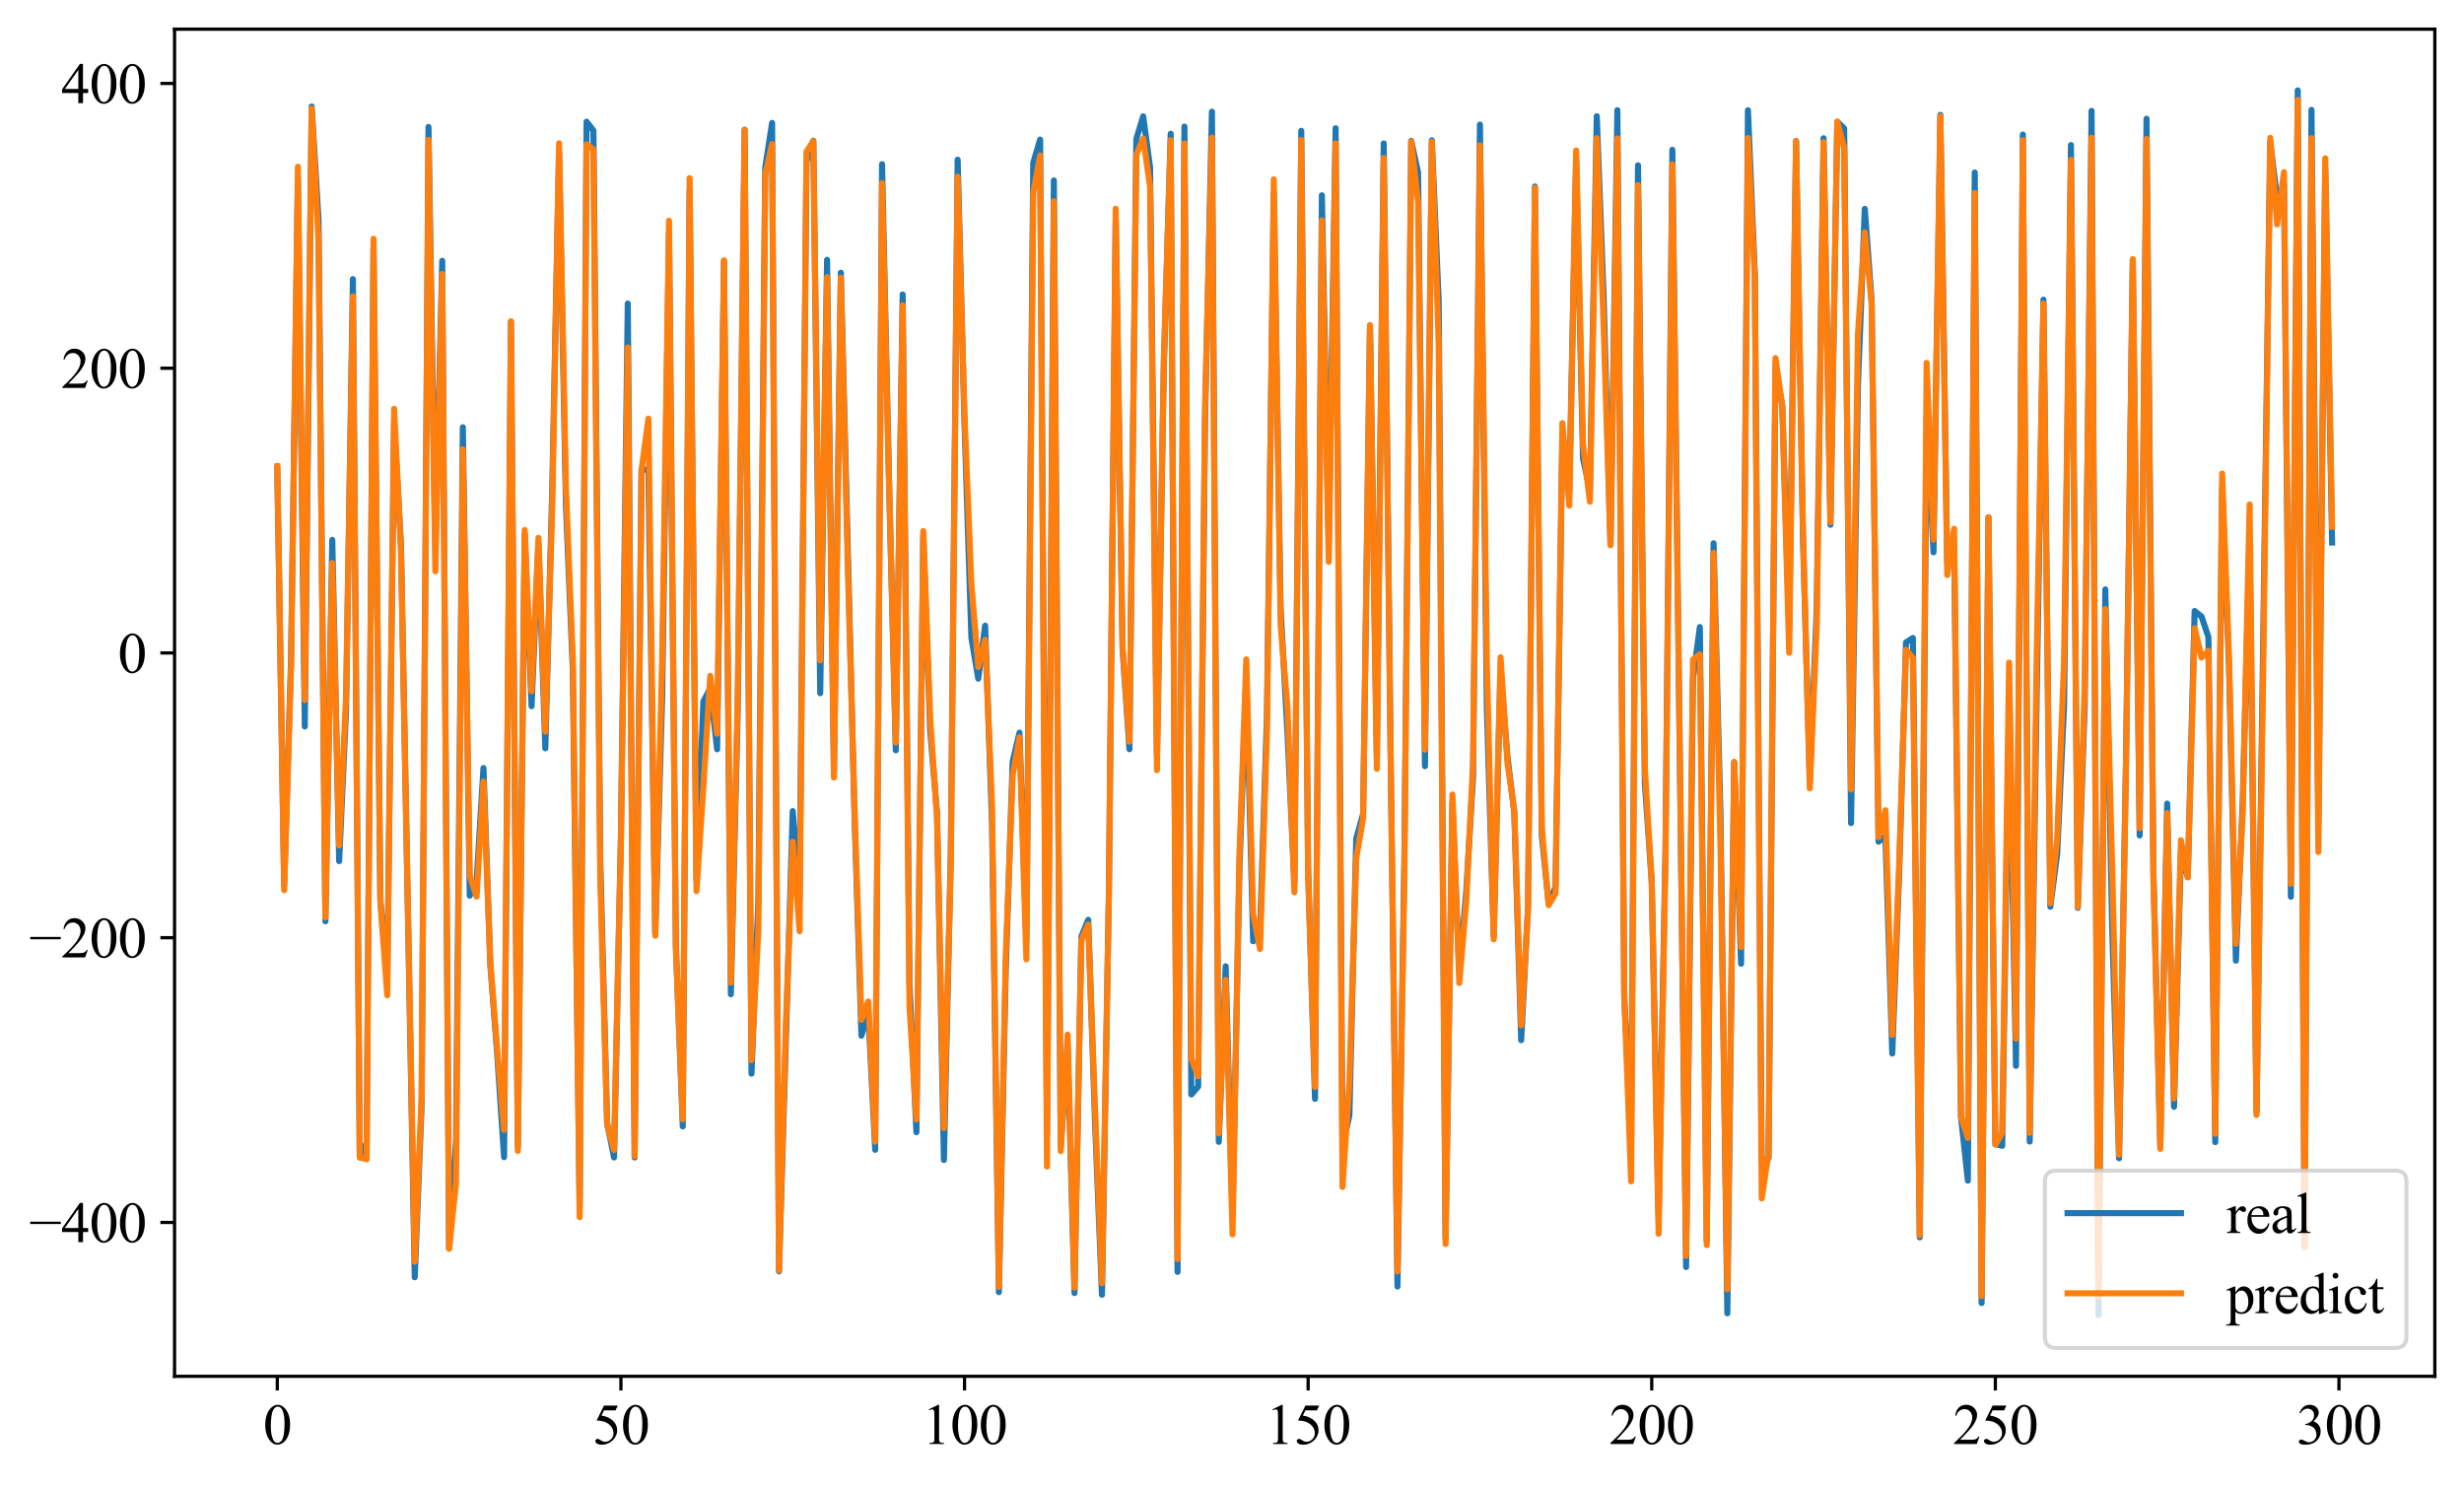 <?xml version="1.0" encoding="utf-8" standalone="no"?>
<!DOCTYPE svg PUBLIC "-//W3C//DTD SVG 1.1//EN"
  "http://www.w3.org/Graphics/SVG/1.1/DTD/svg11.dtd">
<svg xmlns:xlink="http://www.w3.org/1999/xlink" width="608.295pt" height="366.756pt" viewBox="0 0 608.295 366.756" xmlns="http://www.w3.org/2000/svg" version="1.1">
 <defs>
  <style type="text/css">*{stroke-linejoin: round; stroke-linecap: butt}</style>
 </defs>
 <g id="figure_1">
  <g id="patch_1">
   <path d="M -0 366.756 
L 608.295 366.756 
L 608.295 0 
L -0 0 
z
" style="fill: #ffffff"/>
  </g>
  <g id="axes_1">
   <g id="patch_2">
    <path d="M 43.095 339.84 
L 601.095 339.84 
L 601.095 7.2 
L 43.095 7.2 
z
" style="fill: #ffffff"/>
   </g>
   <g id="matplotlib.axis_1">
    <g id="xtick_1">
     <g id="line2d_1">
      <defs>
       <path id="mb799a09048" d="M 0 0 
L 0 3.5 
" style="stroke: #000000; stroke-width: 0.8"/>
      </defs>
      <g>
       <use xlink:href="#mb799a09048" x="68.458" y="339.84" style="stroke: #000000; stroke-width: 0.8"/>
      </g>
     </g>
     <g id="text_1">
      <!-- 0 -->
      <g transform="translate(64.958 356.561)scale(0.14 -0.14)">
       <defs>
        <path id="TimesNewRomanPSMT-30" d="M 231 2094 
Q 231 2819 450 3342 
Q 669 3866 1031 4122 
Q 1313 4325 1613 4325 
Q 2100 4325 2488 3828 
Q 2972 3213 2972 2159 
Q 2972 1422 2759 906 
Q 2547 391 2217 158 
Q 1888 -75 1581 -75 
Q 975 -75 572 641 
Q 231 1244 231 2094 
z
M 844 2016 
Q 844 1141 1059 588 
Q 1238 122 1591 122 
Q 1759 122 1940 273 
Q 2122 425 2216 781 
Q 2359 1319 2359 2297 
Q 2359 3022 2209 3506 
Q 2097 3866 1919 4016 
Q 1791 4119 1609 4119 
Q 1397 4119 1231 3928 
Q 1006 3669 925 3112 
Q 844 2556 844 2016 
z
" transform="scale(0.016)"/>
       </defs>
       <use xlink:href="#TimesNewRomanPSMT-30"/>
      </g>
     </g>
    </g>
    <g id="xtick_2">
     <g id="line2d_2">
      <g>
       <use xlink:href="#mb799a09048" x="153.287" y="339.84" style="stroke: #000000; stroke-width: 0.8"/>
      </g>
     </g>
     <g id="text_2">
      <!-- 50 -->
      <g transform="translate(146.287 356.561)scale(0.14 -0.14)">
       <defs>
        <path id="TimesNewRomanPSMT-35" d="M 2778 4238 
L 2534 3706 
L 1259 3706 
L 981 3138 
Q 1809 3016 2294 2522 
Q 2709 2097 2709 1522 
Q 2709 1188 2573 903 
Q 2438 619 2231 419 
Q 2025 219 1772 97 
Q 1413 -75 1034 -75 
Q 653 -75 479 54 
Q 306 184 306 341 
Q 306 428 378 495 
Q 450 563 559 563 
Q 641 563 702 538 
Q 763 513 909 409 
Q 1144 247 1384 247 
Q 1750 247 2026 523 
Q 2303 800 2303 1197 
Q 2303 1581 2056 1914 
Q 1809 2247 1375 2428 
Q 1034 2569 447 2591 
L 1259 4238 
L 2778 4238 
z
" transform="scale(0.016)"/>
       </defs>
       <use xlink:href="#TimesNewRomanPSMT-35"/>
       <use xlink:href="#TimesNewRomanPSMT-30" x="50"/>
      </g>
     </g>
    </g>
    <g id="xtick_3">
     <g id="line2d_3">
      <g>
       <use xlink:href="#mb799a09048" x="238.115" y="339.84" style="stroke: #000000; stroke-width: 0.8"/>
      </g>
     </g>
     <g id="text_3">
      <!-- 100 -->
      <g transform="translate(227.615 356.561)scale(0.14 -0.14)">
       <defs>
        <path id="TimesNewRomanPSMT-31" d="M 750 3822 
L 1781 4325 
L 1884 4325 
L 1884 747 
Q 1884 391 1914 303 
Q 1944 216 2037 169 
Q 2131 122 2419 116 
L 2419 0 
L 825 0 
L 825 116 
Q 1125 122 1212 167 
Q 1300 213 1334 289 
Q 1369 366 1369 747 
L 1369 3034 
Q 1369 3497 1338 3628 
Q 1316 3728 1258 3775 
Q 1200 3822 1119 3822 
Q 1003 3822 797 3725 
L 750 3822 
z
" transform="scale(0.016)"/>
       </defs>
       <use xlink:href="#TimesNewRomanPSMT-31"/>
       <use xlink:href="#TimesNewRomanPSMT-30" x="50"/>
       <use xlink:href="#TimesNewRomanPSMT-30" x="100"/>
      </g>
     </g>
    </g>
    <g id="xtick_4">
     <g id="line2d_4">
      <g>
       <use xlink:href="#mb799a09048" x="322.943" y="339.84" style="stroke: #000000; stroke-width: 0.8"/>
      </g>
     </g>
     <g id="text_4">
      <!-- 150 -->
      <g transform="translate(312.443 356.561)scale(0.14 -0.14)">
       <use xlink:href="#TimesNewRomanPSMT-31"/>
       <use xlink:href="#TimesNewRomanPSMT-35" x="50"/>
       <use xlink:href="#TimesNewRomanPSMT-30" x="100"/>
      </g>
     </g>
    </g>
    <g id="xtick_5">
     <g id="line2d_5">
      <g>
       <use xlink:href="#mb799a09048" x="407.771" y="339.84" style="stroke: #000000; stroke-width: 0.8"/>
      </g>
     </g>
     <g id="text_5">
      <!-- 200 -->
      <g transform="translate(397.271 356.561)scale(0.14 -0.14)">
       <defs>
        <path id="TimesNewRomanPSMT-32" d="M 2934 816 
L 2638 0 
L 138 0 
L 138 116 
Q 1241 1122 1691 1759 
Q 2141 2397 2141 2925 
Q 2141 3328 1894 3587 
Q 1647 3847 1303 3847 
Q 991 3847 742 3664 
Q 494 3481 375 3128 
L 259 3128 
Q 338 3706 661 4015 
Q 984 4325 1469 4325 
Q 1984 4325 2329 3994 
Q 2675 3663 2675 3213 
Q 2675 2891 2525 2569 
Q 2294 2063 1775 1497 
Q 997 647 803 472 
L 1909 472 
Q 2247 472 2383 497 
Q 2519 522 2628 598 
Q 2738 675 2819 816 
L 2934 816 
z
" transform="scale(0.016)"/>
       </defs>
       <use xlink:href="#TimesNewRomanPSMT-32"/>
       <use xlink:href="#TimesNewRomanPSMT-30" x="50"/>
       <use xlink:href="#TimesNewRomanPSMT-30" x="100"/>
      </g>
     </g>
    </g>
    <g id="xtick_6">
     <g id="line2d_6">
      <g>
       <use xlink:href="#mb799a09048" x="492.599" y="339.84" style="stroke: #000000; stroke-width: 0.8"/>
      </g>
     </g>
     <g id="text_6">
      <!-- 250 -->
      <g transform="translate(482.099 356.561)scale(0.14 -0.14)">
       <use xlink:href="#TimesNewRomanPSMT-32"/>
       <use xlink:href="#TimesNewRomanPSMT-35" x="50"/>
       <use xlink:href="#TimesNewRomanPSMT-30" x="100"/>
      </g>
     </g>
    </g>
    <g id="xtick_7">
     <g id="line2d_7">
      <g>
       <use xlink:href="#mb799a09048" x="577.428" y="339.84" style="stroke: #000000; stroke-width: 0.8"/>
      </g>
     </g>
     <g id="text_7">
      <!-- 300 -->
      <g transform="translate(566.928 356.561)scale(0.14 -0.14)">
       <defs>
        <path id="TimesNewRomanPSMT-33" d="M 325 3431 
Q 506 3859 782 4092 
Q 1059 4325 1472 4325 
Q 1981 4325 2253 3994 
Q 2459 3747 2459 3466 
Q 2459 3003 1878 2509 
Q 2269 2356 2469 2072 
Q 2669 1788 2669 1403 
Q 2669 853 2319 450 
Q 1863 -75 997 -75 
Q 569 -75 414 31 
Q 259 138 259 259 
Q 259 350 332 419 
Q 406 488 509 488 
Q 588 488 669 463 
Q 722 447 909 348 
Q 1097 250 1169 231 
Q 1284 197 1416 197 
Q 1734 197 1970 444 
Q 2206 691 2206 1028 
Q 2206 1275 2097 1509 
Q 2016 1684 1919 1775 
Q 1784 1900 1550 2001 
Q 1316 2103 1072 2103 
L 972 2103 
L 972 2197 
Q 1219 2228 1467 2375 
Q 1716 2522 1828 2728 
Q 1941 2934 1941 3181 
Q 1941 3503 1739 3701 
Q 1538 3900 1238 3900 
Q 753 3900 428 3381 
L 325 3431 
z
" transform="scale(0.016)"/>
       </defs>
       <use xlink:href="#TimesNewRomanPSMT-33"/>
       <use xlink:href="#TimesNewRomanPSMT-30" x="50"/>
       <use xlink:href="#TimesNewRomanPSMT-30" x="100"/>
      </g>
     </g>
    </g>
   </g>
   <g id="matplotlib.axis_2">
    <g id="ytick_1">
     <g id="line2d_8">
      <defs>
       <path id="mdd9777fd0b" d="M 0 0 
L -3.5 0 
" style="stroke: #000000; stroke-width: 0.8"/>
      </defs>
      <g>
       <use xlink:href="#mdd9777fd0b" x="43.095" y="301.855" style="stroke: #000000; stroke-width: 0.8"/>
      </g>
     </g>
     <g id="text_8">
      <!-- −400 -->
      <g transform="translate(7.2 306.716)scale(0.14 -0.14)">
       <defs>
        <path id="TimesNewRomanPSMT-2212" d="M 3484 2000 
L 116 2000 
L 116 2256 
L 3484 2256 
L 3484 2000 
z
" transform="scale(0.016)"/>
        <path id="TimesNewRomanPSMT-34" d="M 2978 1563 
L 2978 1119 
L 2409 1119 
L 2409 0 
L 1894 0 
L 1894 1119 
L 100 1119 
L 100 1519 
L 2066 4325 
L 2409 4325 
L 2409 1563 
L 2978 1563 
z
M 1894 1563 
L 1894 3666 
L 406 1563 
L 1894 1563 
z
" transform="scale(0.016)"/>
       </defs>
       <use xlink:href="#TimesNewRomanPSMT-2212"/>
       <use xlink:href="#TimesNewRomanPSMT-34" x="56.396"/>
       <use xlink:href="#TimesNewRomanPSMT-30" x="106.396"/>
       <use xlink:href="#TimesNewRomanPSMT-30" x="156.396"/>
      </g>
     </g>
    </g>
    <g id="ytick_2">
     <g id="line2d_9">
      <g>
       <use xlink:href="#mdd9777fd0b" x="43.095" y="231.544" style="stroke: #000000; stroke-width: 0.8"/>
      </g>
     </g>
     <g id="text_9">
      <!-- −200 -->
      <g transform="translate(7.2 236.405)scale(0.14 -0.14)">
       <use xlink:href="#TimesNewRomanPSMT-2212"/>
       <use xlink:href="#TimesNewRomanPSMT-32" x="56.396"/>
       <use xlink:href="#TimesNewRomanPSMT-30" x="106.396"/>
       <use xlink:href="#TimesNewRomanPSMT-30" x="156.396"/>
      </g>
     </g>
    </g>
    <g id="ytick_3">
     <g id="line2d_10">
      <g>
       <use xlink:href="#mdd9777fd0b" x="43.095" y="161.233" style="stroke: #000000; stroke-width: 0.8"/>
      </g>
     </g>
     <g id="text_10">
      <!-- 0 -->
      <g transform="translate(29.095 166.094)scale(0.14 -0.14)">
       <use xlink:href="#TimesNewRomanPSMT-30"/>
      </g>
     </g>
    </g>
    <g id="ytick_4">
     <g id="line2d_11">
      <g>
       <use xlink:href="#mdd9777fd0b" x="43.095" y="90.922" style="stroke: #000000; stroke-width: 0.8"/>
      </g>
     </g>
     <g id="text_11">
      <!-- 200 -->
      <g transform="translate(15.095 95.783)scale(0.14 -0.14)">
       <use xlink:href="#TimesNewRomanPSMT-32"/>
       <use xlink:href="#TimesNewRomanPSMT-30" x="50"/>
       <use xlink:href="#TimesNewRomanPSMT-30" x="100"/>
      </g>
     </g>
    </g>
    <g id="ytick_5">
     <g id="line2d_12">
      <g>
       <use xlink:href="#mdd9777fd0b" x="43.095" y="20.611" style="stroke: #000000; stroke-width: 0.8"/>
      </g>
     </g>
     <g id="text_12">
      <!-- 400 -->
      <g transform="translate(15.095 25.472)scale(0.14 -0.14)">
       <use xlink:href="#TimesNewRomanPSMT-34"/>
       <use xlink:href="#TimesNewRomanPSMT-30" x="50"/>
       <use xlink:href="#TimesNewRomanPSMT-30" x="100"/>
      </g>
     </g>
    </g>
   </g>
   <g id="line2d_13">
    <path d="M 68.458 115.652 
L 70.155 218.497 
L 71.851 162.953 
L 73.548 44.293 
L 75.245 179.391 
L 76.941 26.298 
L 78.638 54.285 
L 80.334 227.482 
L 82.031 133.312 
L 83.727 212.626 
L 85.424 175.581 
L 87.121 68.926 
L 88.817 285.782 
L 90.514 282.164 
L 92.21 61.354 
L 93.907 222.354 
L 95.603 241.452 
L 97.3 104.653 
L 98.996 134.63 
L 102.39 315.375 
L 104.086 273.01 
L 105.783 31.354 
L 107.479 135.013 
L 109.176 64.397 
L 110.872 308.21 
L 112.569 281.756 
L 114.266 105.492 
L 115.962 221.156 
L 117.659 217.562 
L 119.355 189.646 
L 121.052 238.241 
L 122.748 260.358 
L 124.445 285.734 
L 126.142 79.445 
L 127.838 283.218 
L 129.535 131.97 
L 131.231 174.383 
L 132.928 134.39 
L 134.624 184.782 
L 136.321 121.307 
L 138.017 37.656 
L 139.714 124.853 
L 141.411 165.421 
L 143.107 298.242 
L 144.804 30.036 
L 146.5 32.24 
L 148.197 212.698 
L 149.893 277.323 
L 151.59 285.806 
L 153.287 206.947 
L 154.983 74.94 
L 156.68 285.806 
L 158.376 116.035 
L 160.073 115.915 
L 161.769 230.382 
L 163.466 172.562 
L 165.162 57.64 
L 166.859 233.473 
L 168.556 278.138 
L 170.252 47.121 
L 171.949 217.418 
L 173.645 173.185 
L 175.342 169.974 
L 177.038 185.022 
L 178.735 64.493 
L 180.432 245.502 
L 182.128 175.341 
L 183.825 32.025 
L 185.521 265.103 
L 187.218 222.259 
L 188.914 41.346 
L 190.611 30.347 
L 192.308 313.937 
L 195.701 200.286 
L 197.397 221.516 
L 199.094 39.932 
L 200.79 34.732 
L 202.487 171.172 
L 204.183 64.158 
L 205.88 190.581 
L 207.577 67.345 
L 210.97 201.723 
L 212.666 255.734 
L 214.363 249.983 
L 216.059 283.913 
L 217.756 40.531 
L 219.453 117.665 
L 221.149 185.261 
L 222.846 72.712 
L 224.542 242.938 
L 226.239 279.576 
L 227.935 132.138 
L 229.632 180.373 
L 231.328 200.717 
L 233.025 286.429 
L 234.722 210.901 
L 236.418 39.429 
L 238.115 104.845 
L 239.811 157.513 
L 241.508 167.577 
L 243.204 154.494 
L 244.901 203.281 
L 246.598 319.065 
L 248.294 239.511 
L 249.991 188.137 
L 251.687 180.9 
L 253.384 232.035 
L 255.08 40.244 
L 256.777 34.469 
L 258.474 280.031 
L 260.17 44.557 
L 261.867 283.002 
L 263.563 258.537 
L 265.26 319.281 
L 266.956 231.268 
L 268.653 227.123 
L 270.349 277.539 
L 272.046 319.712 
L 273.743 221.132 
L 275.439 54.549 
L 277.136 160.317 
L 278.832 184.998 
L 280.529 34.277 
L 282.225 28.718 
L 283.922 41.37 
L 285.619 186.483 
L 287.315 90.947 
L 289.012 33.031 
L 290.708 314.057 
L 292.405 31.258 
L 294.101 270.254 
L 295.798 268.29 
L 297.495 104.006 
L 299.191 27.568 
L 300.888 281.948 
L 302.584 238.601 
L 304.281 300.494 
L 305.977 214.83 
L 307.674 167.218 
L 309.37 232.419 
L 311.067 229.759 
L 312.764 177.018 
L 314.46 47.624 
L 316.157 150.349 
L 317.853 181.26 
L 319.55 218.113 
L 321.246 32.312 
L 322.943 214.687 
L 324.64 271.333 
L 326.336 48.223 
L 328.033 133.911 
L 329.729 31.665 
L 331.426 283.194 
L 333.122 275.454 
L 334.819 207.067 
L 336.515 200.98 
L 338.212 80.811 
L 339.909 186.603 
L 341.605 35.427 
L 343.302 185.381 
L 344.998 317.675 
L 346.695 212.578 
L 348.391 34.78 
L 350.088 42.616 
L 351.785 189.191 
L 353.481 34.636 
L 355.178 74.557 
L 356.874 305.766 
L 358.571 198.297 
L 360.267 240.302 
L 361.964 220.222 
L 363.661 191.899 
L 365.357 30.755 
L 367.054 174.502 
L 368.75 231.149 
L 370.447 165.756 
L 372.143 186.771 
L 373.84 200.669 
L 375.536 256.836 
L 377.233 223.936 
L 378.93 46.042 
L 380.626 206.276 
L 382.323 223.169 
L 384.019 219 
L 385.716 107.457 
L 387.412 121.355 
L 389.109 39.429 
L 390.806 113.28 
L 392.502 120.971 
L 394.199 28.694 
L 395.895 73.383 
L 397.592 134.462 
L 399.288 27.208 
L 400.985 246.005 
L 402.681 281.469 
L 404.378 40.819 
L 406.075 193.528 
L 407.771 217.682 
L 409.468 300.351 
L 411.164 209.679 
L 412.861 36.985 
L 416.254 312.859 
L 417.951 167.577 
L 419.647 154.83 
L 421.344 306.341 
L 423.04 134.15 
L 424.737 201.028 
L 426.433 324.289 
L 428.13 188.185 
L 429.827 237.978 
L 431.523 27.232 
L 433.22 67.584 
L 434.916 287.076 
L 436.613 285.95 
L 438.309 90.636 
L 440.006 100.22 
L 441.702 155.549 
L 443.399 34.828 
L 445.096 132.281 
L 446.792 192.785 
L 448.489 150.517 
L 450.185 34.133 
L 451.882 129.574 
L 453.578 30.06 
L 455.275 31.713 
L 456.972 203.233 
L 458.668 95.404 
L 460.365 51.578 
L 462.061 74.246 
L 463.758 207.834 
L 465.454 206.444 
L 467.151 260.143 
L 468.848 215.717 
L 470.544 158.616 
L 472.241 157.537 
L 473.937 305.526 
L 475.634 102.856 
L 477.33 136.379 
L 479.027 28.358 
L 480.723 139.015 
L 482.42 134.534 
L 484.117 275.79 
L 485.813 291.533 
L 487.51 42.592 
L 489.206 321.749 
L 490.903 127.753 
L 492.599 282.475 
L 494.296 282.93 
L 495.993 174.67 
L 497.689 263.186 
L 499.386 33.223 
L 501.082 281.876 
L 502.779 173.376 
L 504.475 74.006 
L 506.172 223.888 
L 507.868 210.781 
L 509.565 174.287 
L 511.262 35.811 
L 512.958 224.176 
L 514.655 174.263 
L 516.351 27.376 
L 518.048 324.72 
L 519.744 145.532 
L 521.441 229.064 
L 523.138 285.997 
L 524.834 189.191 
L 526.531 64.325 
L 528.227 206.3 
L 529.924 29.317 
L 531.62 214.95 
L 533.317 282.787 
L 535.014 198.416 
L 536.71 273.298 
L 538.407 210.829 
L 540.103 216.532 
L 541.8 150.876 
L 543.496 152.242 
L 545.193 157.274 
L 546.889 282.02 
L 548.586 120.492 
L 550.283 164.414 
L 551.979 237.211 
L 553.676 197.578 
L 555.372 132.833 
L 557.069 274.568 
L 560.462 35.044 
L 562.159 49.181 
L 563.855 45.467 
L 565.552 221.42 
L 567.248 22.32 
L 568.945 307.372 
L 570.641 27.136 
L 572.338 203.137 
L 574.034 41.777 
L 575.731 133.959 
L 575.731 133.959 
" clip-path="url(#p1196b7109d)" style="fill: none; stroke: #1f77b4; stroke-width: 1.5; stroke-linecap: square"/>
   </g>
   <g id="line2d_14">
    <path d="M 68.458 115.113 
L 70.155 219.789 
L 71.851 164.664 
L 73.548 41.171 
L 75.245 172.852 
L 76.941 26.803 
L 78.638 59.834 
L 80.334 226.543 
L 82.031 139.031 
L 83.727 208.755 
L 85.424 172.155 
L 87.121 73.174 
L 88.817 285.822 
L 90.514 286.246 
L 92.21 58.947 
L 93.907 222.771 
L 95.603 245.761 
L 97.3 100.943 
L 98.996 136.136 
L 102.39 311.549 
L 104.086 270.918 
L 105.783 34.522 
L 107.479 141.057 
L 109.176 67.664 
L 110.872 308.361 
L 112.569 292.159 
L 114.266 110.934 
L 115.962 216.186 
L 117.659 221.385 
L 119.355 192.994 
L 121.052 237.762 
L 122.748 259.122 
L 124.445 278.996 
L 126.142 79.325 
L 127.838 284.189 
L 129.535 130.868 
L 131.231 170.684 
L 132.928 132.814 
L 134.624 180.645 
L 136.321 125.316 
L 138.017 35.373 
L 139.714 120.583 
L 141.411 162.732 
L 143.107 300.528 
L 144.804 35.637 
L 146.5 36.9 
L 148.197 217.439 
L 149.893 277.784 
L 151.59 283.942 
L 153.287 207.247 
L 154.983 85.792 
L 156.68 285.469 
L 158.376 116.069 
L 160.073 103.374 
L 161.769 231.058 
L 163.466 163.148 
L 165.162 54.506 
L 166.859 234.202 
L 168.556 276.369 
L 170.252 43.994 
L 171.949 220.032 
L 173.645 194.367 
L 175.342 166.896 
L 177.038 181.183 
L 178.735 64.278 
L 180.432 242.629 
L 182.128 171.788 
L 183.825 32.115 
L 185.521 261.772 
L 187.218 229.785 
L 188.914 43.148 
L 190.611 35.568 
L 192.308 313.719 
L 194.004 252.927 
L 195.701 207.857 
L 197.397 229.947 
L 199.094 37.454 
L 200.79 34.846 
L 202.487 163.039 
L 204.183 68.444 
L 205.88 191.982 
L 207.577 68.573 
L 209.273 138.87 
L 210.97 200.316 
L 212.666 251.8 
L 214.363 247.294 
L 216.059 281.906 
L 217.756 45.215 
L 219.453 118.01 
L 221.149 183.33 
L 222.846 75.386 
L 224.542 248.628 
L 226.239 276.429 
L 227.935 131.138 
L 229.632 177.368 
L 231.328 201.933 
L 233.025 278.55 
L 234.722 213.662 
L 236.418 43.624 
L 238.115 102.859 
L 239.811 144.244 
L 241.508 164.684 
L 243.204 158.002 
L 244.901 198.887 
L 246.598 317.752 
L 248.294 235.841 
L 249.991 191.544 
L 251.687 182.079 
L 253.384 236.874 
L 255.08 47.621 
L 256.777 38.393 
L 258.474 288.03 
L 260.17 49.676 
L 261.867 284.243 
L 263.563 255.461 
L 265.26 317.945 
L 266.956 232.078 
L 268.653 228.291 
L 270.349 274.301 
L 272.046 316.834 
L 273.743 221.647 
L 275.439 51.545 
L 277.136 160.202 
L 278.832 183.151 
L 280.529 38.258 
L 282.225 34.212 
L 283.922 46.08 
L 285.619 190.174 
L 287.315 88.619 
L 289.012 34.611 
L 290.708 310.885 
L 292.405 35.424 
L 294.101 261.408 
L 295.798 265.765 
L 297.495 99.957 
L 299.191 33.958 
L 300.888 279.845 
L 302.584 241.943 
L 304.281 304.783 
L 305.977 211.47 
L 307.674 162.824 
L 309.37 225.674 
L 311.067 234.34 
L 312.764 181.044 
L 314.46 44.29 
L 316.157 154.496 
L 317.853 174.876 
L 319.55 220.32 
L 321.246 34.564 
L 322.943 215.875 
L 324.64 268.4 
L 326.336 54.423 
L 328.033 138.709 
L 329.729 35.394 
L 331.426 293.086 
L 333.122 267.339 
L 334.819 211.879 
L 336.515 202.022 
L 338.212 80.259 
L 339.909 189.852 
L 341.605 39.013 
L 343.302 186.189 
L 344.998 313.937 
L 346.695 216.862 
L 348.391 34.921 
L 350.088 49.934 
L 351.785 185.13 
L 353.481 34.991 
L 355.178 84.744 
L 356.874 307.171 
L 358.571 196.181 
L 360.267 242.728 
L 361.964 222.706 
L 363.661 188.275 
L 365.357 35.879 
L 367.054 163.419 
L 368.75 231.932 
L 370.447 162.286 
L 372.143 188.323 
L 373.84 200.163 
L 375.536 253.208 
L 377.233 224.702 
L 378.93 46.359 
L 380.626 204.432 
L 382.323 223.494 
L 384.019 220.608 
L 385.716 104.475 
L 387.412 124.838 
L 389.109 37.157 
L 390.806 109.783 
L 392.502 123.877 
L 394.199 34.098 
L 395.895 80.556 
L 397.592 134.635 
L 399.288 34.169 
L 400.985 245.886 
L 402.681 291.709 
L 404.378 45.694 
L 406.075 189.848 
L 407.771 218.01 
L 409.468 304.651 
L 411.164 212.594 
L 412.861 40.556 
L 416.254 310.09 
L 417.951 162.858 
L 419.647 161.576 
L 421.344 307.436 
L 423.04 136.511 
L 424.737 208.192 
L 426.433 318.361 
L 428.13 188.192 
L 429.827 233.876 
L 431.523 34.079 
L 433.22 68.721 
L 434.916 295.916 
L 436.613 284.719 
L 438.309 88.423 
L 440.006 100.444 
L 441.702 161.186 
L 443.399 34.86 
L 445.096 130.958 
L 446.792 194.661 
L 448.489 154.702 
L 450.185 35.106 
L 451.882 128.98 
L 453.578 30.061 
L 455.275 36.634 
L 456.972 194.936 
L 458.668 82.735 
L 460.365 57.38 
L 462.061 75.09 
L 463.758 206.718 
L 465.454 200.068 
L 467.151 255.537 
L 468.848 213.607 
L 470.544 160.477 
L 472.241 162.433 
L 473.937 304.984 
L 475.634 89.615 
L 477.33 133.243 
L 479.027 28.694 
L 480.723 141.988 
L 482.42 130.568 
L 484.117 275.726 
L 485.813 281.005 
L 487.51 47.659 
L 489.206 320.052 
L 490.903 127.707 
L 492.599 282.64 
L 494.296 279.686 
L 495.993 163.616 
L 497.689 256.465 
L 499.386 34.621 
L 501.082 279.731 
L 502.779 163.238 
L 504.475 74.942 
L 506.172 223.024 
L 507.868 206.93 
L 509.565 163.374 
L 511.262 39.474 
L 512.958 223.944 
L 514.655 169.346 
L 516.351 33.99 
L 518.048 320.253 
L 519.744 150.371 
L 521.441 214.393 
L 523.138 285.106 
L 524.834 190.18 
L 526.531 63.981 
L 528.227 204.513 
L 529.924 34.302 
L 531.62 216.719 
L 533.317 283.671 
L 535.014 200.785 
L 536.71 271.261 
L 538.407 207.493 
L 540.103 216.67 
L 541.8 155.115 
L 543.496 162.352 
L 545.193 160.683 
L 546.889 279.96 
L 548.586 116.93 
L 550.283 162.641 
L 551.979 233.031 
L 553.676 200.47 
L 555.372 124.575 
L 557.069 275.313 
L 558.765 162.155 
L 560.462 34.035 
L 562.159 55.401 
L 563.855 42.508 
L 565.552 218.252 
L 567.248 24.687 
L 568.945 307.967 
L 570.641 34.107 
L 572.338 210.371 
L 574.034 39.089 
L 575.731 130.076 
L 575.731 130.076 
" clip-path="url(#p1196b7109d)" style="fill: none; stroke: #ff7f0e; stroke-width: 1.5; stroke-linecap: square"/>
   </g>
   <g id="patch_3">
    <path d="M 43.095 339.84 
L 43.095 7.2 
" style="fill: none; stroke: #000000; stroke-width: 0.8; stroke-linejoin: miter; stroke-linecap: square"/>
   </g>
   <g id="patch_4">
    <path d="M 601.095 339.84 
L 601.095 7.2 
" style="fill: none; stroke: #000000; stroke-width: 0.8; stroke-linejoin: miter; stroke-linecap: square"/>
   </g>
   <g id="patch_5">
    <path d="M 43.095 339.84 
L 601.095 339.84 
" style="fill: none; stroke: #000000; stroke-width: 0.8; stroke-linejoin: miter; stroke-linecap: square"/>
   </g>
   <g id="patch_6">
    <path d="M 43.095 7.2 
L 601.095 7.2 
" style="fill: none; stroke: #000000; stroke-width: 0.8; stroke-linejoin: miter; stroke-linecap: square"/>
   </g>
   <g id="legend_1">
    <g id="patch_7">
     <path d="M 507.625 332.84 
L 591.295 332.84 
Q 594.095 332.84 594.095 330.04 
L 594.095 291.851 
Q 594.095 289.051 591.295 289.051 
L 507.625 289.051 
Q 504.825 289.051 504.825 291.851 
L 504.825 330.04 
Q 504.825 332.84 507.625 332.84 
z
" style="fill: #ffffff; opacity: 0.8; stroke: #cccccc; stroke-linejoin: miter"/>
    </g>
    <g id="line2d_15">
     <path d="M 510.425 299.551 
L 524.425 299.551 
L 538.425 299.551 
" style="fill: none; stroke: #1f77b4; stroke-width: 1.5; stroke-linecap: square"/>
    </g>
    <g id="text_13">
     <!-- real -->
     <g transform="translate(549.625 304.451)scale(0.14 -0.14)">
      <defs>
       <path id="TimesNewRomanPSMT-72" d="M 1038 2947 
L 1038 2303 
Q 1397 2947 1775 2947 
Q 1947 2947 2059 2842 
Q 2172 2738 2172 2600 
Q 2172 2478 2090 2393 
Q 2009 2309 1897 2309 
Q 1788 2309 1652 2417 
Q 1516 2525 1450 2525 
Q 1394 2525 1328 2463 
Q 1188 2334 1038 2041 
L 1038 669 
Q 1038 431 1097 309 
Q 1138 225 1241 169 
Q 1344 113 1538 113 
L 1538 0 
L 72 0 
L 72 113 
Q 291 113 397 181 
Q 475 231 506 341 
Q 522 394 522 644 
L 522 1753 
Q 522 2253 501 2348 
Q 481 2444 426 2487 
Q 372 2531 291 2531 
Q 194 2531 72 2484 
L 41 2597 
L 906 2947 
L 1038 2947 
z
" transform="scale(0.016)"/>
       <path id="TimesNewRomanPSMT-65" d="M 681 1784 
Q 678 1147 991 784 
Q 1303 422 1725 422 
Q 2006 422 2214 576 
Q 2422 731 2563 1106 
L 2659 1044 
Q 2594 616 2278 264 
Q 1963 -88 1488 -88 
Q 972 -88 605 314 
Q 238 716 238 1394 
Q 238 2128 614 2539 
Q 991 2950 1559 2950 
Q 2041 2950 2350 2633 
Q 2659 2316 2659 1784 
L 681 1784 
z
M 681 1966 
L 2006 1966 
Q 1991 2241 1941 2353 
Q 1863 2528 1708 2628 
Q 1553 2728 1384 2728 
Q 1125 2728 920 2526 
Q 716 2325 681 1966 
z
" transform="scale(0.016)"/>
       <path id="TimesNewRomanPSMT-61" d="M 1822 413 
Q 1381 72 1269 19 
Q 1100 -59 909 -59 
Q 613 -59 420 144 
Q 228 347 228 678 
Q 228 888 322 1041 
Q 450 1253 767 1440 
Q 1084 1628 1822 1897 
L 1822 2009 
Q 1822 2438 1686 2597 
Q 1550 2756 1291 2756 
Q 1094 2756 978 2650 
Q 859 2544 859 2406 
L 866 2225 
Q 866 2081 792 2003 
Q 719 1925 600 1925 
Q 484 1925 411 2006 
Q 338 2088 338 2228 
Q 338 2497 613 2722 
Q 888 2947 1384 2947 
Q 1766 2947 2009 2819 
Q 2194 2722 2281 2516 
Q 2338 2381 2338 1966 
L 2338 994 
Q 2338 584 2353 492 
Q 2369 400 2405 369 
Q 2441 338 2488 338 
Q 2538 338 2575 359 
Q 2641 400 2828 588 
L 2828 413 
Q 2478 -56 2159 -56 
Q 2006 -56 1915 50 
Q 1825 156 1822 413 
z
M 1822 616 
L 1822 1706 
Q 1350 1519 1213 1441 
Q 966 1303 859 1153 
Q 753 1003 753 825 
Q 753 600 887 451 
Q 1022 303 1197 303 
Q 1434 303 1822 616 
z
" transform="scale(0.016)"/>
       <path id="TimesNewRomanPSMT-6c" d="M 1184 4444 
L 1184 647 
Q 1184 378 1223 290 
Q 1263 203 1344 158 
Q 1425 113 1647 113 
L 1647 0 
L 244 0 
L 244 113 
Q 441 113 512 153 
Q 584 194 625 287 
Q 666 381 666 647 
L 666 3247 
Q 666 3731 644 3842 
Q 622 3953 573 3993 
Q 525 4034 450 4034 
Q 369 4034 244 3984 
L 191 4094 
L 1044 4444 
L 1184 4444 
z
" transform="scale(0.016)"/>
      </defs>
      <use xlink:href="#TimesNewRomanPSMT-72"/>
      <use xlink:href="#TimesNewRomanPSMT-65" x="33.301"/>
      <use xlink:href="#TimesNewRomanPSMT-61" x="77.686"/>
      <use xlink:href="#TimesNewRomanPSMT-6c" x="122.07"/>
     </g>
    </g>
    <g id="line2d_16">
     <path d="M 510.425 319.345 
L 524.425 319.345 
L 538.425 319.345 
" style="fill: none; stroke: #ff7f0e; stroke-width: 1.5; stroke-linecap: square"/>
    </g>
    <g id="text_14">
     <!-- predict -->
     <g transform="translate(549.625 324.245)scale(0.14 -0.14)">
      <defs>
       <path id="TimesNewRomanPSMT-70" d="M -6 2578 
L 875 2934 
L 994 2934 
L 994 2266 
Q 1216 2644 1439 2795 
Q 1663 2947 1909 2947 
Q 2341 2947 2628 2609 
Q 2981 2197 2981 1534 
Q 2981 794 2556 309 
Q 2206 -88 1675 -88 
Q 1444 -88 1275 -22 
Q 1150 25 994 166 
L 994 -706 
Q 994 -1000 1030 -1079 
Q 1066 -1159 1155 -1206 
Q 1244 -1253 1478 -1253 
L 1478 -1369 
L -22 -1369 
L -22 -1253 
L 56 -1253 
Q 228 -1256 350 -1188 
Q 409 -1153 442 -1076 
Q 475 -1000 475 -688 
L 475 2019 
Q 475 2297 450 2372 
Q 425 2447 370 2484 
Q 316 2522 222 2522 
Q 147 2522 31 2478 
L -6 2578 
z
M 994 2081 
L 994 1013 
Q 994 666 1022 556 
Q 1066 375 1236 237 
Q 1406 100 1666 100 
Q 1978 100 2172 344 
Q 2425 663 2425 1241 
Q 2425 1897 2138 2250 
Q 1938 2494 1663 2494 
Q 1513 2494 1366 2419 
Q 1253 2363 994 2081 
z
" transform="scale(0.016)"/>
       <path id="TimesNewRomanPSMT-64" d="M 2222 322 
Q 2013 103 1813 7 
Q 1613 -88 1381 -88 
Q 913 -88 563 304 
Q 213 697 213 1313 
Q 213 1928 600 2439 
Q 988 2950 1597 2950 
Q 1975 2950 2222 2709 
L 2222 3238 
Q 2222 3728 2198 3840 
Q 2175 3953 2125 3993 
Q 2075 4034 2000 4034 
Q 1919 4034 1784 3984 
L 1744 4094 
L 2597 4444 
L 2738 4444 
L 2738 1134 
Q 2738 631 2761 520 
Q 2784 409 2836 365 
Q 2888 322 2956 322 
Q 3041 322 3181 375 
L 3216 266 
L 2366 -88 
L 2222 -88 
L 2222 322 
z
M 2222 541 
L 2222 2016 
Q 2203 2228 2109 2403 
Q 2016 2578 1861 2667 
Q 1706 2756 1559 2756 
Q 1284 2756 1069 2509 
Q 784 2184 784 1559 
Q 784 928 1059 592 
Q 1334 256 1672 256 
Q 1956 256 2222 541 
z
" transform="scale(0.016)"/>
       <path id="TimesNewRomanPSMT-69" d="M 928 4444 
Q 1059 4444 1151 4351 
Q 1244 4259 1244 4128 
Q 1244 3997 1151 3903 
Q 1059 3809 928 3809 
Q 797 3809 703 3903 
Q 609 3997 609 4128 
Q 609 4259 701 4351 
Q 794 4444 928 4444 
z
M 1188 2947 
L 1188 647 
Q 1188 378 1227 289 
Q 1266 200 1342 156 
Q 1419 113 1622 113 
L 1622 0 
L 231 0 
L 231 113 
Q 441 113 512 153 
Q 584 194 626 287 
Q 669 381 669 647 
L 669 1750 
Q 669 2216 641 2353 
Q 619 2453 572 2492 
Q 525 2531 444 2531 
Q 356 2531 231 2484 
L 188 2597 
L 1050 2947 
L 1188 2947 
z
" transform="scale(0.016)"/>
       <path id="TimesNewRomanPSMT-63" d="M 2631 1088 
Q 2516 522 2178 217 
Q 1841 -88 1431 -88 
Q 944 -88 581 321 
Q 219 731 219 1428 
Q 219 2103 620 2525 
Q 1022 2947 1584 2947 
Q 2006 2947 2278 2723 
Q 2550 2500 2550 2259 
Q 2550 2141 2473 2067 
Q 2397 1994 2259 1994 
Q 2075 1994 1981 2113 
Q 1928 2178 1911 2362 
Q 1894 2547 1784 2644 
Q 1675 2738 1481 2738 
Q 1169 2738 978 2506 
Q 725 2200 725 1697 
Q 725 1184 976 792 
Q 1228 400 1656 400 
Q 1963 400 2206 609 
Q 2378 753 2541 1131 
L 2631 1088 
z
" transform="scale(0.016)"/>
       <path id="TimesNewRomanPSMT-74" d="M 1031 3803 
L 1031 2863 
L 1700 2863 
L 1700 2644 
L 1031 2644 
L 1031 788 
Q 1031 509 1111 412 
Q 1191 316 1316 316 
Q 1419 316 1516 380 
Q 1613 444 1666 569 
L 1788 569 
Q 1678 263 1478 108 
Q 1278 -47 1066 -47 
Q 922 -47 784 33 
Q 647 113 581 261 
Q 516 409 516 719 
L 516 2644 
L 63 2644 
L 63 2747 
Q 234 2816 414 2980 
Q 594 3144 734 3369 
Q 806 3488 934 3803 
L 1031 3803 
z
" transform="scale(0.016)"/>
      </defs>
      <use xlink:href="#TimesNewRomanPSMT-70"/>
      <use xlink:href="#TimesNewRomanPSMT-72" x="50"/>
      <use xlink:href="#TimesNewRomanPSMT-65" x="83.301"/>
      <use xlink:href="#TimesNewRomanPSMT-64" x="127.686"/>
      <use xlink:href="#TimesNewRomanPSMT-69" x="177.686"/>
      <use xlink:href="#TimesNewRomanPSMT-63" x="205.469"/>
      <use xlink:href="#TimesNewRomanPSMT-74" x="249.854"/>
     </g>
    </g>
   </g>
  </g>
 </g>
 <defs>
  <clipPath id="p1196b7109d">
   <rect x="43.095" y="7.2" width="558" height="332.64"/>
  </clipPath>
 </defs>
</svg>
